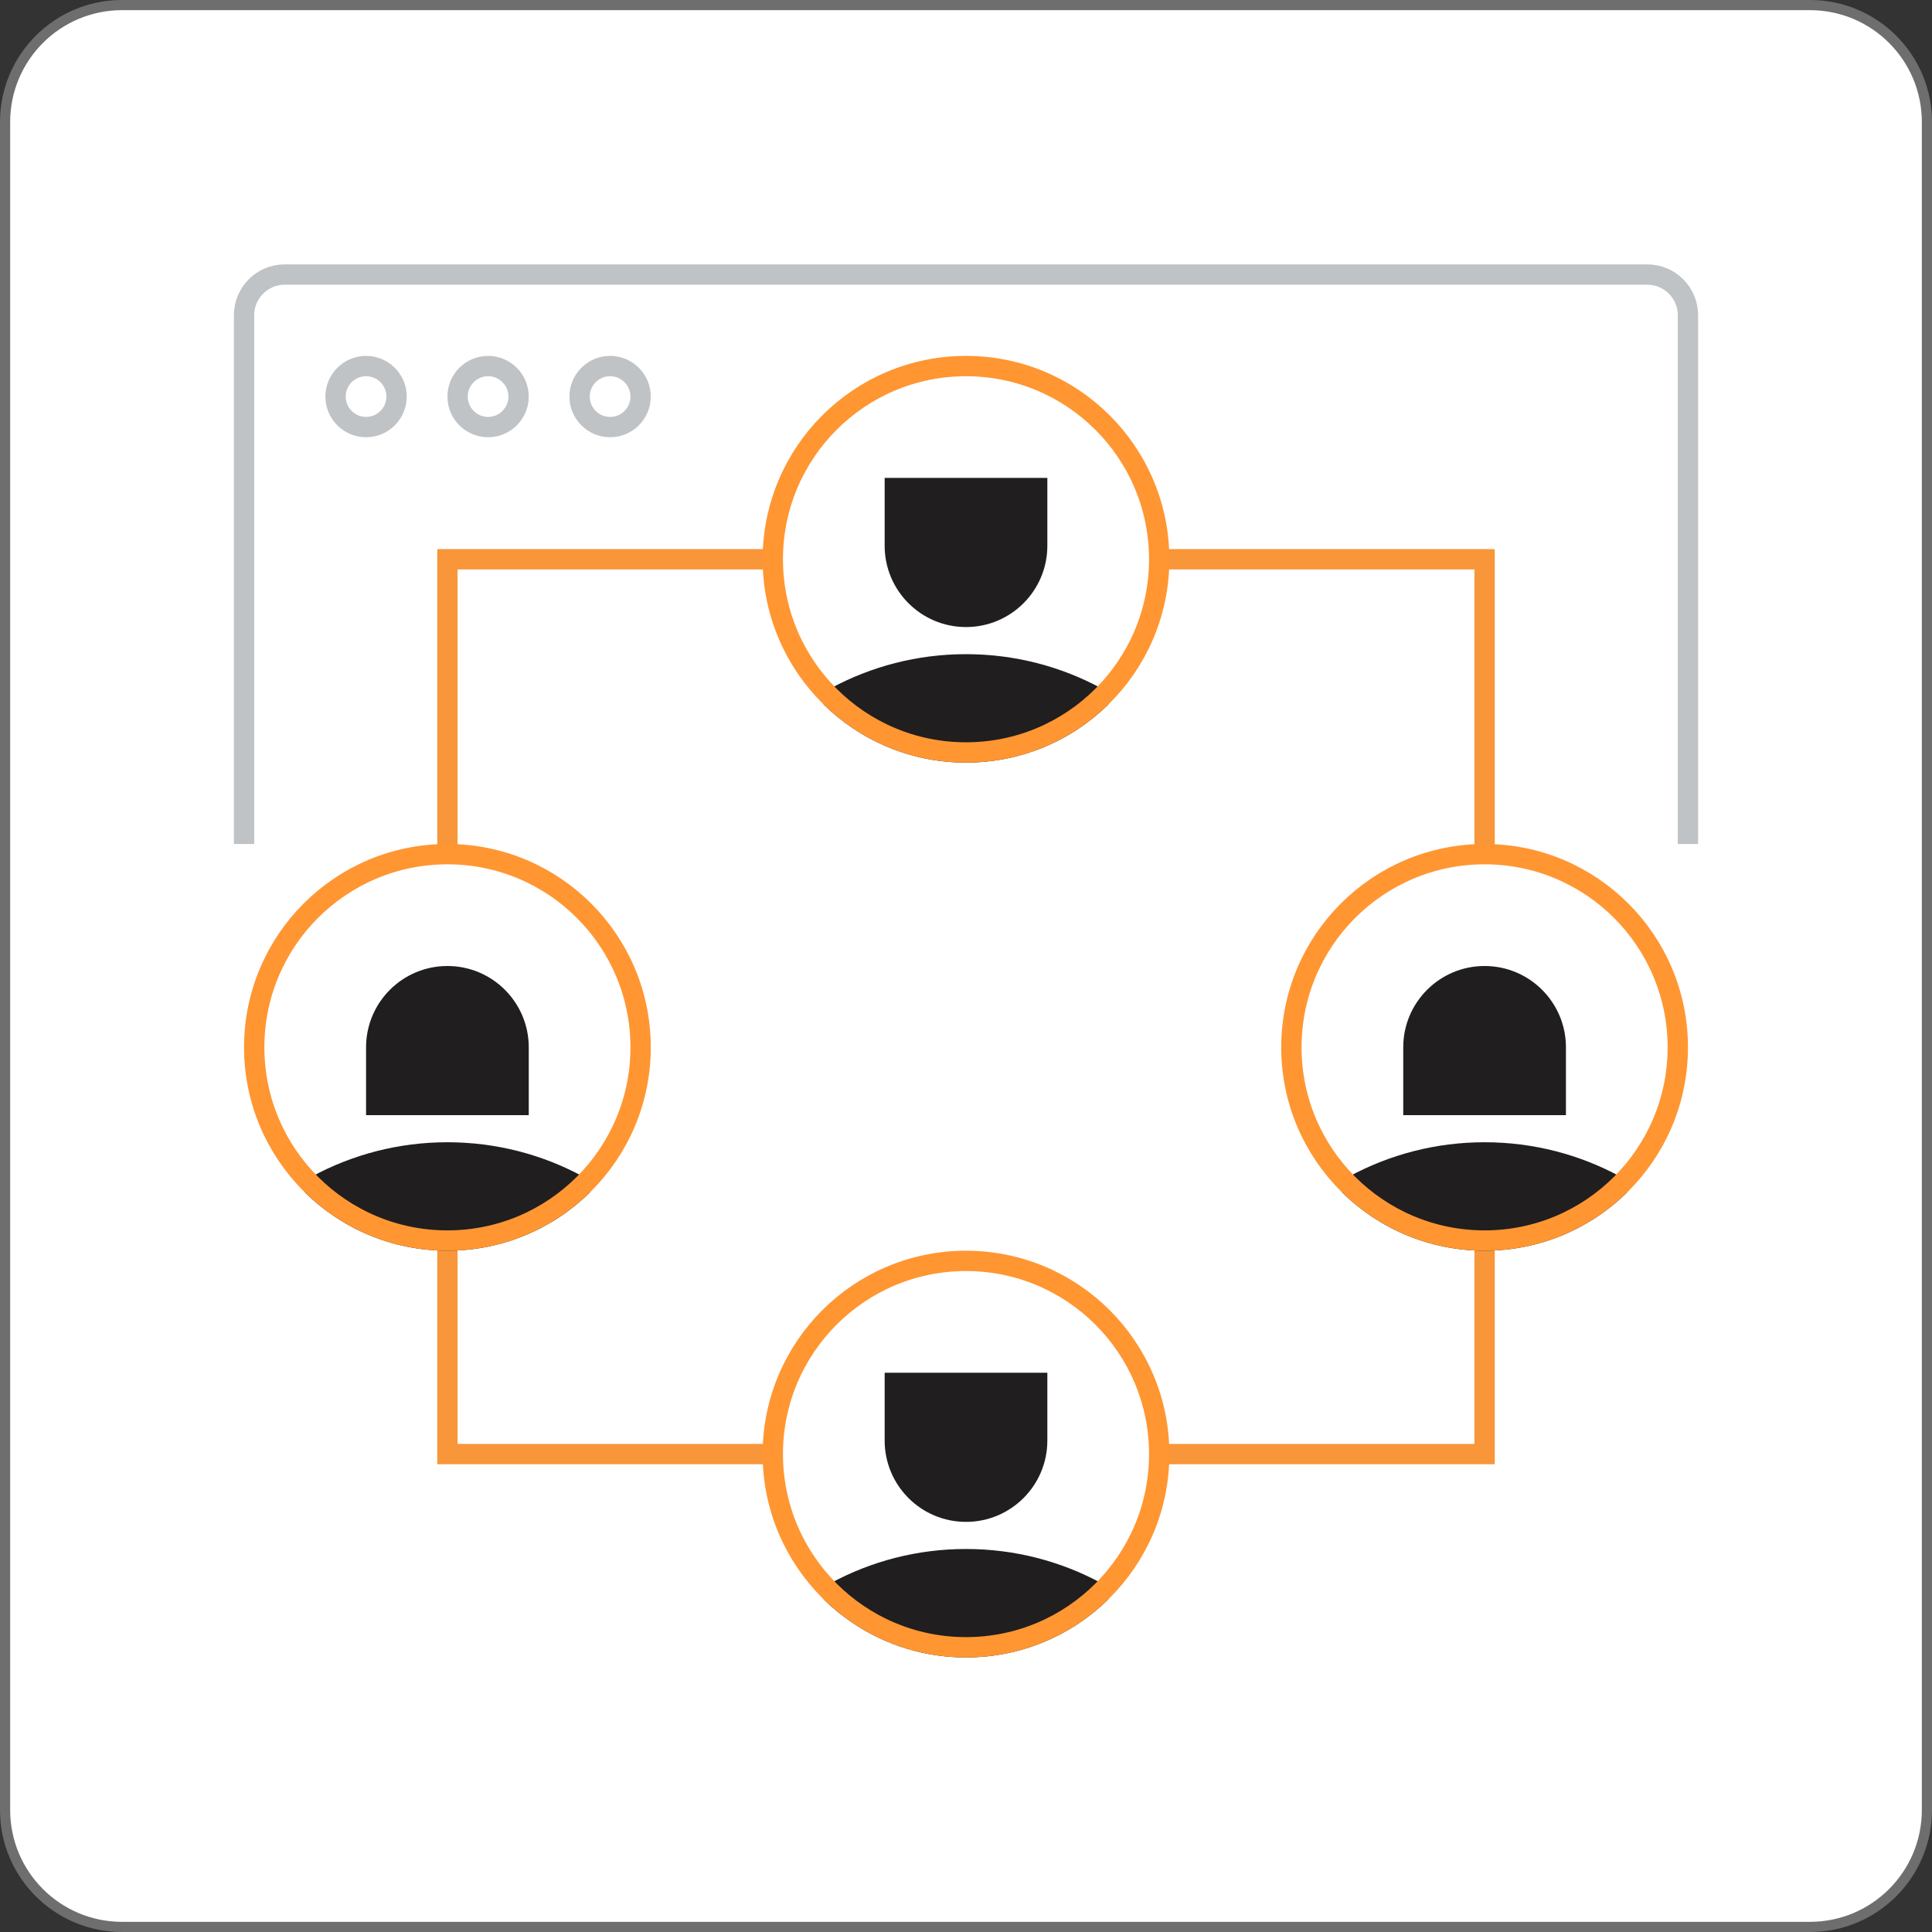 <svg xmlns="http://www.w3.org/2000/svg" fill="none" viewBox="0 0 190 190">
<rect x="0" y="0" width="190" height="190" fill="#333333" stroke="none"/>
<path d="M12 0.5H178C184.351 0.5 189.5 5.649 189.5 12V178C189.5 184.351 184.351 189.5 178 189.5H12C5.649 189.5 0.5 184.351 0.5 178V12C0.5 5.649 5.649 0.5 12 0.5Z" fill="white" stroke="#6E6E6E"/>
<path d="M76 55L44 55V84" stroke="#F89639" stroke-width="2"/>
<path d="M114.5 55L146 55V84" stroke="#F89639" stroke-width="2"/>
<path d="M76 143H44V122" stroke="#F89639" stroke-width="2"/>
<path d="M114 143H146V122.5" stroke="#F89639" stroke-width="2"/>
<path d="M58 117.283C54.392 120.819 49.451 123 44 123C38.549 123 33.608 120.819 30 117.283V116.066L30.699 115.688C34.657 113.548 39.189 112.333 44 112.333C48.811 112.333 53.343 113.548 57.301 115.688L58 116.066V117.283Z" fill="#201E1E"/>
<path d="M36 103C36 98.582 39.582 95 44 95C48.418 95 52 98.582 52 103V109.667H36V103Z" fill="#201E1E"/>
<path d="M63 103C63 113.493 54.493 122 44 122C33.507 122 25 113.493 25 103C25 92.507 33.507 84 44 84C54.493 84 63 92.507 63 103Z" stroke="#FF9632" stroke-width="2"/>
<path d="M109 69.282C105.392 72.819 100.451 75 95 75C89.549 75 84.608 72.819 81 69.282V68.066L81.699 67.688C85.657 65.548 90.189 64.333 95 64.333C99.811 64.333 104.343 65.548 108.301 67.688L109 68.066V69.282Z" fill="#201E1E"/>
<path fill-rule="evenodd" clip-rule="evenodd" d="M95 61.667C90.582 61.667 87 58.085 87 53.667V47H103V53.667C103 58.085 99.418 61.667 95 61.667Z" fill="#201E1E"/>
<path d="M114 55C114 65.493 105.493 74 95 74C84.507 74 76 65.493 76 55C76 44.507 84.507 36 95 36C105.493 36 114 44.507 114 55Z" stroke="#FF9632" stroke-width="2"/>
<path d="M109 157.283C105.392 160.819 100.451 163 95 163C89.549 163 84.608 160.819 81 157.283V156.066L81.699 155.688C85.657 153.548 90.189 152.333 95 152.333C99.811 152.333 104.343 153.548 108.301 155.688L109 156.066V157.283Z" fill="#201E1E"/>
<path fill-rule="evenodd" clip-rule="evenodd" d="M95 149.667C90.582 149.667 87 146.085 87 141.667V135H103V141.667C103 146.085 99.418 149.667 95 149.667Z" fill="#201E1E"/>
<path d="M114 143C114 153.493 105.493 162 95 162C84.507 162 76 153.493 76 143C76 132.507 84.507 124 95 124C105.493 124 114 132.507 114 143Z" stroke="#FF9632" stroke-width="2"/>
<path d="M160 117.283C156.392 120.819 151.451 123 146 123C140.549 123 135.608 120.819 132 117.283V116.066L132.699 115.688C136.657 113.548 141.189 112.333 146 112.333C150.811 112.333 155.343 113.548 159.301 115.688L160 116.066V117.283Z" fill="#201E1E"/>
<path d="M138 103C138 98.582 141.582 95 146 95C150.418 95 154 98.582 154 103V109.667H138V103Z" fill="#201E1E"/>
<path d="M165 103C165 113.493 156.493 122 146 122C135.507 122 127 113.493 127 103C127 92.507 135.507 84 146 84C156.493 84 165 92.507 165 103Z" stroke="#FF9632" stroke-width="2"/>
<path d="M24 83V31C24 28.791 25.791 27 28 27H162C164.209 27 166 28.791 166 31V83" stroke="#C0C3C5" stroke-width="2"/>
<path fill-rule="evenodd" clip-rule="evenodd" d="M48 36C48.828 36 49.578 36.336 50.121 36.879C50.664 37.422 51 38.172 51 39C51 39.828 50.664 40.578 50.121 41.121C49.578 41.664 48.828 42 48 42C47.172 42 46.422 41.664 45.879 41.121C45.336 40.578 45 39.828 45 39C45 38.172 45.336 37.422 45.879 36.879C46.422 36.336 47.172 36 48 36ZM60 36C60.828 36 61.578 36.336 62.121 36.879C62.664 37.422 63 38.172 63 39C63 39.828 62.664 40.578 62.121 41.121C61.578 41.664 60.828 42 60 42C59.172 42 58.422 41.664 57.879 41.121C57.336 40.578 57 39.828 57 39C57 38.172 57.336 37.422 57.879 36.879C58.422 36.336 59.172 36 60 36ZM36 36C36.828 36 37.578 36.336 38.121 36.879C38.664 37.422 39 38.172 39 39C39 39.828 38.664 40.578 38.121 41.121C37.578 41.664 36.828 42 36 42C35.172 42 34.422 41.664 33.879 41.121C33.336 40.578 33 39.828 33 39C33 38.172 33.336 37.422 33.879 36.879C34.422 36.336 35.172 36 36 36Z" stroke="#C0C3C5" stroke-width="2"/>
</svg>
